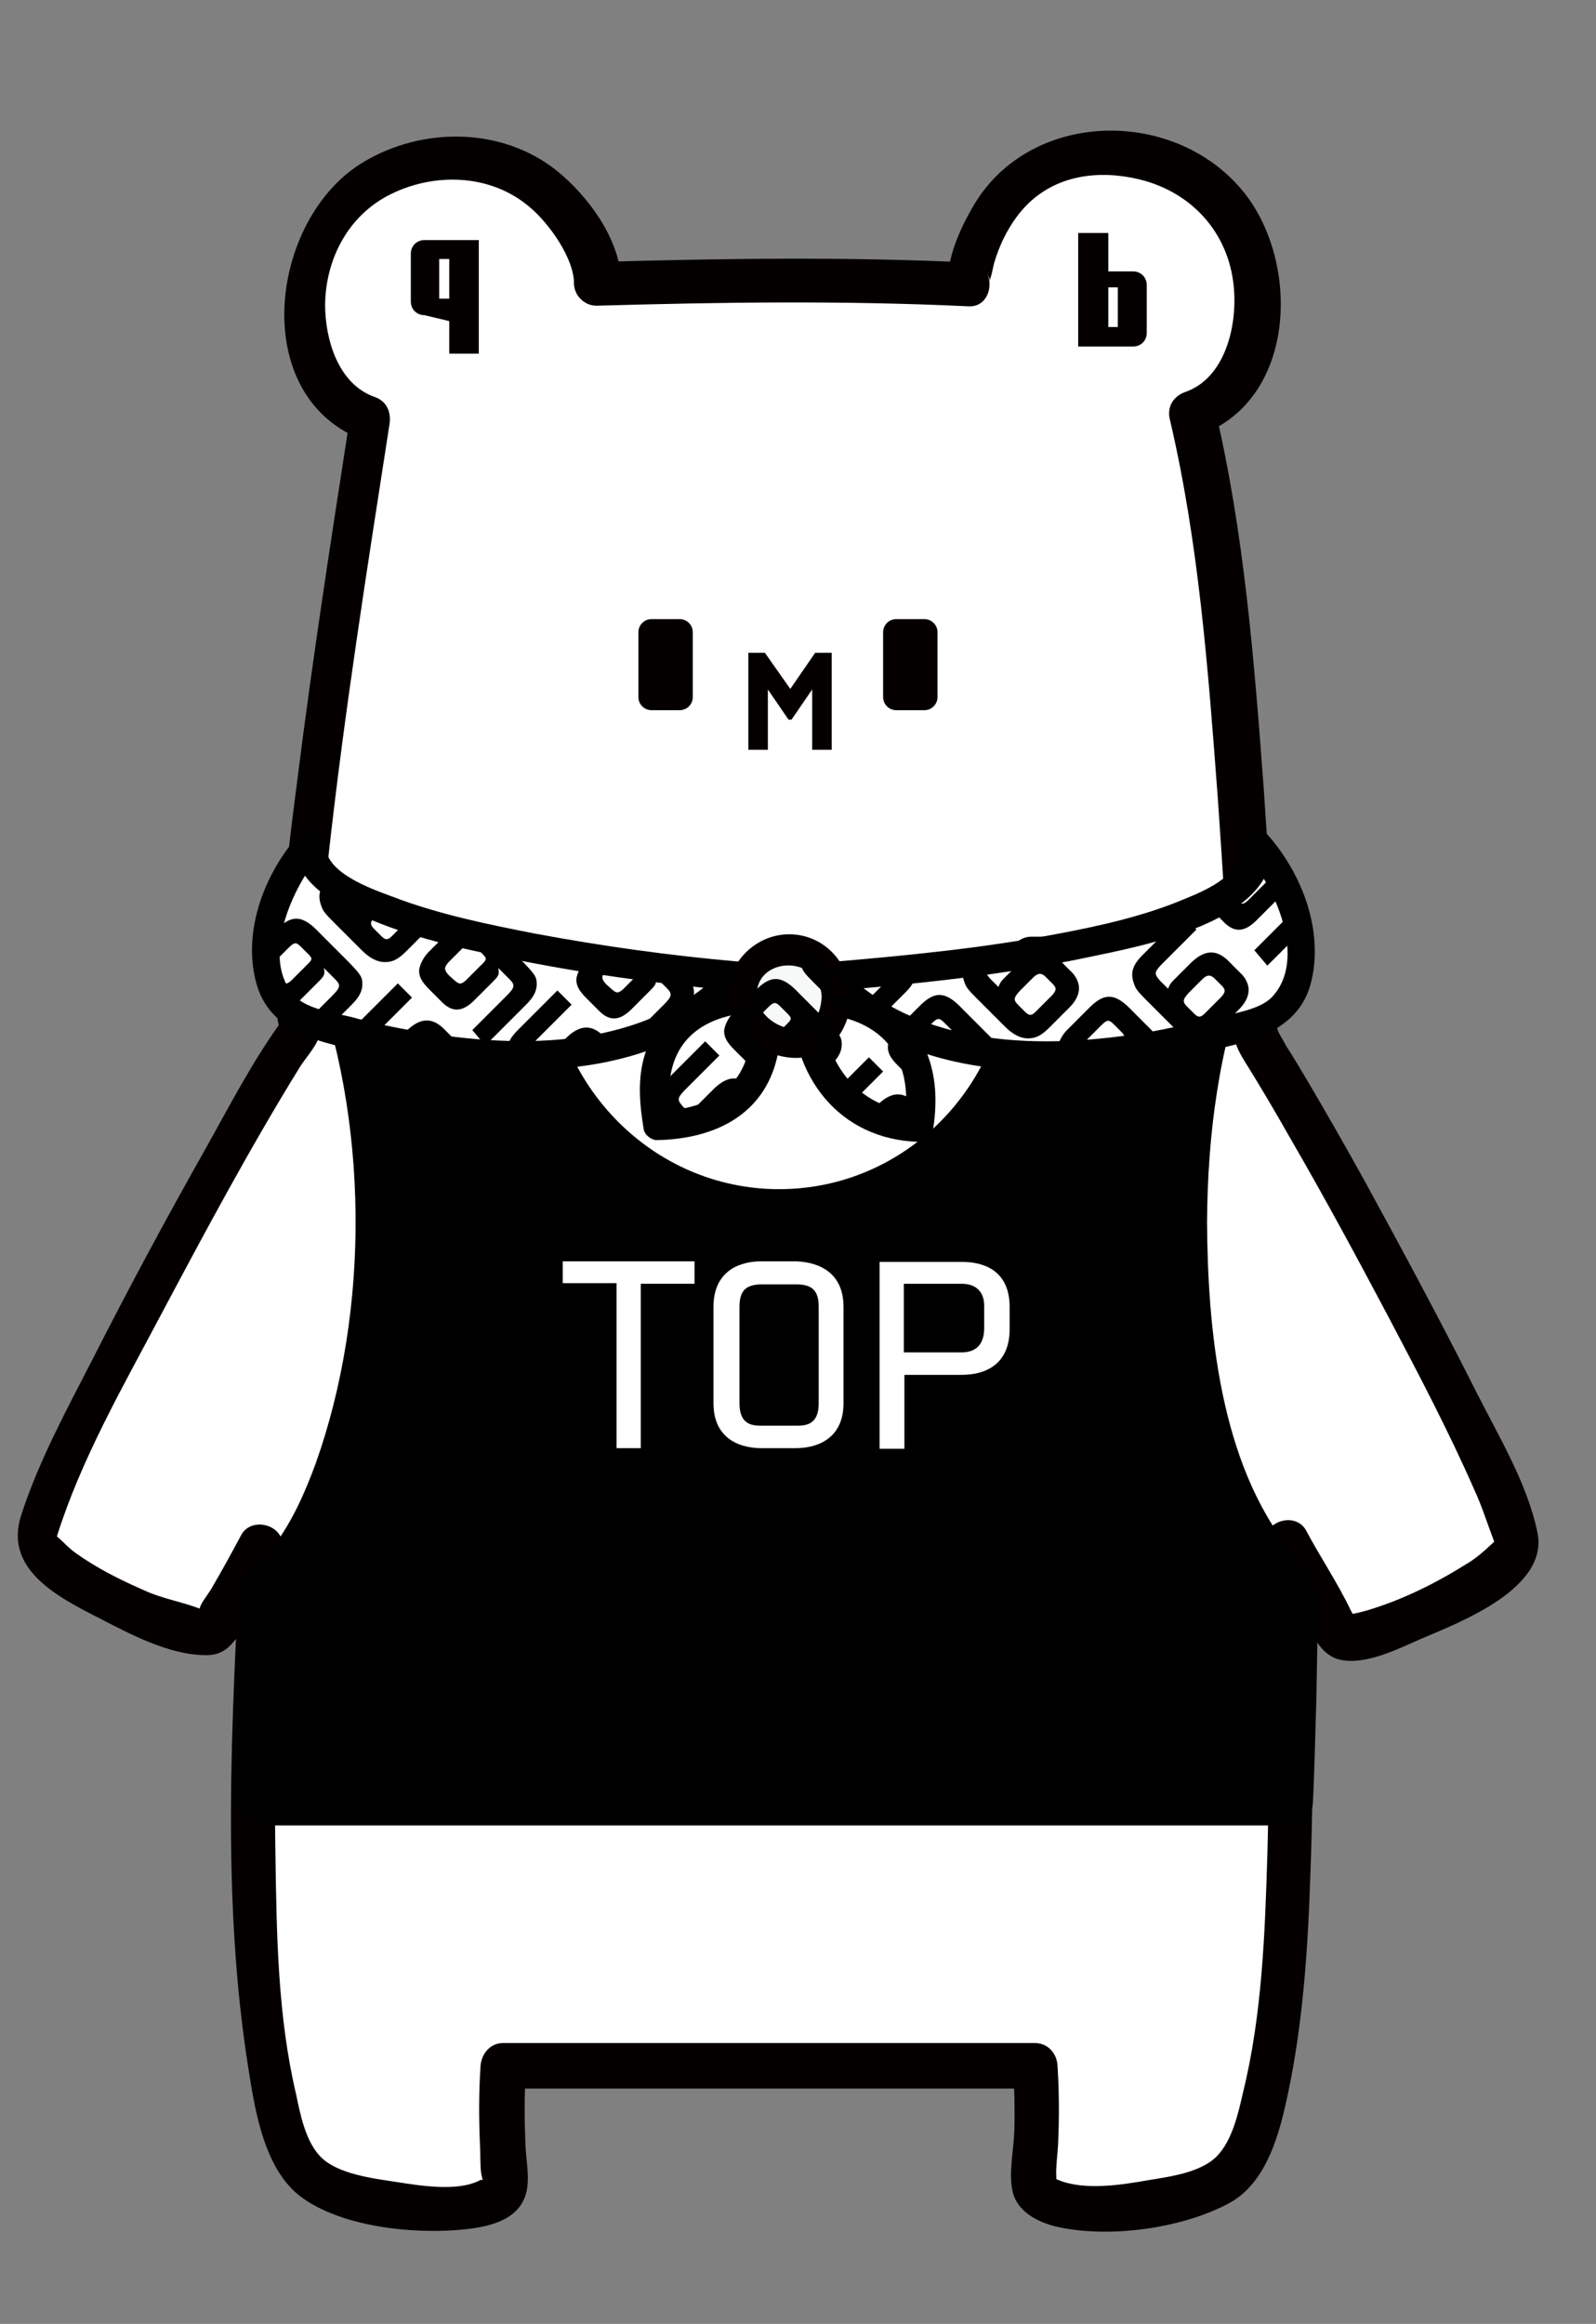 <?xml version="1.0" encoding="utf-8"?>
<!-- Generator: Adobe Illustrator 20.1.0, SVG Export Plug-In . SVG Version: 6.00 Build 0)  -->
<svg version="1.1" id="レイヤー_1" xmlns="http://www.w3.org/2000/svg" xmlns:xlink="http://www.w3.org/1999/xlink" x="0px"
	 y="0px" viewBox="0 0 270 393" style="enable-background:new 0 0 270 393;" xml:space="preserve">
<rect x="0" y="0" width="270" height="393" fill="#808080" stroke="none"/>
<style type="text/css">
	.st0{fill:#FFFFFF;}
	.st1{fill:#040000;}
	.st2{fill:#F7F8F8;}
	.st3{clip-path:url(#SVGID_2_);}
	.st4{fill:#FFFFFF;stroke:#FFFFFF;stroke-miterlimit:10;}
</style>
<g id="ものくま前_1_">
	<g>
		<path class="st0" d="M212.3,173.1c0,0-2.4-69.6-10.4-103.1c0.4-0.1,0.7-0.2,1.1-0.4c13.9-6,15-36.4-7.9-42.6
			c-27.1-7.3-31.4,20.5-30.8,21.1c-19.2-1-43.4-0.7-62.9-0.1c0.2-4.7-8.8-26.5-31.7-20.2c-22.9,6.3-21.9,36.6-7.9,42.6
			c0.3,0.2,0.7,0.3,1.1,0.4c-5.2,33.1-14.7,95.1-11.8,103.1l0,0c-7.2,9.6-46.3,80.8-44.8,86.7c1.5,6,27.4,17.3,29.8,15
			c1.2-1.2,4.9-7.8,8.3-14.2C41.8,310.4,42.1,362.8,54,369c9.4,4.9,32,6.6,31.5,0c-0.4-5.8-0.7-13.2-0.2-19.7h89.9
			c0.5,6.5,0.1,13.9-0.2,19.7c-0.4,6.6,22.1,4.9,31.5,0c11.9-6.2,13-59.1,11.2-108.2c3.6,6.8,7.8,14.4,9.1,15.6
			c2.4,2.4,28.3-9,29.8-15c1.5-5.9-36-74.2-44.3-86c-0.1-1-0.1-1.5-0.1-1.5V173.1z"/>
		<g>
			<path class="st1" d="M216,173.1c-0.5-13.2-1.3-26.4-2.2-39.6c-1.6-21.5-3.3-43.5-8.3-64.5c-0.9,1.5-1.7,3.1-2.6,4.6
				c16.6-5.9,17.2-29.7,7.1-41.6c-11.8-13.9-35.7-13.3-45.2,2.6c-2.2,3.7-5.8,10.9-3.8,15.4c1.1-1.9,2.2-3.8,3.2-5.6
				c-20.9-1-41.9-0.7-62.9-0.1c1.3,1.3,2.5,2.5,3.8,3.8c0.1-7.3-5.6-15-11-19.3c-9.2-7.3-22.6-7.4-32.6-1.4
				c-16,9.5-19.8,40,0.4,47.2c-0.9-1.5-1.7-3.1-2.6-4.6c-3.2,20.6-6.4,41.2-9,61.9c-1.2,9.2-2.3,18.3-3,27.6
				c-0.4,4.9-1.3,10.8,0.3,15.6c0.1-1,0.3-1.9,0.4-2.9c-5.1,6.9-9.1,14.7-13.3,22.2c-6.5,11.5-12.8,23.2-18.8,35
				c-4.4,8.6-9.3,17.5-12.3,26.8c-3,9.1,6,13.8,13.1,17.4c5.2,2.7,11.8,6.2,17.8,6.3c2.4,0.1,3.8-0.7,5.3-2.6
				c3.2-4.1,5.5-9.2,7.9-13.8c-2.3-0.6-4.7-1.3-7-1.9c-1.5,29.3-3.3,59.7,1.4,88.7c1.1,7,2.7,16.6,8.8,21.2c7,5.2,19.4,6.4,27.8,5.5
				c3.6-0.4,8.2-1.3,9.9-5c1.3-2.7,0.4-6.3,0.3-9.2c-0.2-4.5-0.2-9,0.1-13.4c-1.3,1.3-2.5,2.5-3.8,3.8c26.2,0,52.4,0,78.6,0
				c3.8,0,7.6,0,11.4,0c-1.3-1.3-2.5-2.5-3.8-3.8c0.2,3.6,0.3,7.3,0.2,10.9c-0.1,3.2-1,7.2-0.3,10.3c0.8,3.4,4.1,5.1,7.2,5.9
				c8.9,2.1,21.4,0.4,29.4-3.9c6.5-3.5,8.6-12,10-18.6c2.6-12.3,3.4-25.1,3.8-37.6c0.7-18.5,0.3-36.9-0.3-55.4
				c-2.3,0.6-4.7,1.3-7,1.9c2.3,4.3,4.6,8.7,7.2,12.9c1.2,2,2.4,4.1,4.8,4.8c4.4,1.2,10.2-1.8,14.1-3.5c6.6-2.8,21.5-8.5,19.6-17.9
				c-1.7-8.4-6.8-16.7-10.6-24.3c-6-11.9-12.3-23.6-18.7-35.3c-3.1-5.6-6.3-11.2-9.6-16.8c-1.2-2-2.3-3.9-3.6-5.9
				C216.5,174.8,216,174.5,216,173.1c0-4.8-7.5-4.8-7.5,0c0,3.7,1.7,5.7,3.5,8.7c2.2,3.6,4.3,7.2,6.4,10.9
				c5.8,10,11.3,20.2,16.7,30.4c5,9.5,10,19,14.3,28.8c1.3,2.8,2.2,5.7,3.3,8.6c0.6,1.4,0.1,0.2,0.1,0.2c-1.6,1.5-3,2.8-4.9,3.9
				c-5.1,3.2-10.8,6-16.5,7.7c-1,0.3-1.9,0.5-2.9,0.7c-0.1,0-0.9,0.1-0.2,0.1c1.3,0,0.9,0.7,0.2-0.8c-2.2-4.6-5.1-8.9-7.5-13.4
				c-1.7-3.3-7.1-1.8-7,1.9c0.6,17.6,0.9,35.3,0.4,52.9c-0.4,13.3-0.9,27.1-4.1,40.1c-0.8,3.5-1.8,8.1-4.4,10.8
				c-2.7,2.8-8,3.5-11.7,4.1c-4.5,0.8-10.9,1.8-15.3-0.1c-1.1-0.5-0.1,0.8-0.2-0.4c-0.1-1.8,0.2-3.7,0.3-5.5
				c0.2-4.5,0.2-8.9-0.1-13.4c-0.1-2-1.6-3.8-3.8-3.8c-26.2,0-52.4,0-78.6,0c-3.8,0-7.6,0-11.4,0c-2.1,0-3.6,1.7-3.8,3.8
				c-0.3,4.5-0.3,8.9-0.1,13.4c0.1,1.5,0,3.3,0.2,4.8c0.4,2.3,0.6,0.8-0.2,1.2c-3.8,2-10.2,0.9-14.1,0.3c-3.9-0.6-10-1.3-12.9-4.3
				c-2.5-2.6-3.4-7.1-4.1-10.5c-3.1-13.1-3.3-26.9-3.5-40.3c-0.3-17.5,0.3-35,1.2-52.4c0.2-3.7-5.3-5.1-7-1.9c-1.6,3-3.3,6.1-5,9
				c-0.5,0.9-1.7,2.3-2,3.3c-0.4,1.6,0.2,0.2,0.4,0.3c-3.2-1.3-6.7-1.8-9.9-3.3c-3.9-1.7-7.9-3.7-11.4-6.2c-1.2-0.8-2.2-2-3.3-2.9
				c-0.1-0.1-0.1,0.6,0,0.1c4.1-13.1,11.2-25.4,17.6-37.5c7.5-14.1,15.1-28.3,23.5-41.9c1-1.6,2.7-3.4,3.3-5.2
				c0.7-2-0.2-4.2-0.2-6.3c-0.1-7.9,0.9-15.8,1.7-23.6c2.7-24.6,6.6-49.2,10.4-73.7c0.3-2.1-0.5-3.9-2.6-4.6
				c-6.1-2.2-8.3-9.7-8.3-15.6c0.1-7.6,3.8-14.8,10.6-18.4c7.6-4,17.4-3.8,24.1,2c3.4,2.9,7.4,8.7,7.4,12.8c0,2,1.7,3.8,3.8,3.8
				c20.9-0.6,41.9-0.9,62.9,0.1c3.1,0.2,4.3-3.2,3.2-5.6c0.9,1.9,0.3,1.5,0.6,0.7c0.3-0.9,0.4-1.9,0.7-2.8c0.8-2.6,2-5.1,3.6-7.3
				c5-6.9,13.1-8.4,21.1-6.4c8.7,2.2,14.8,9,15.7,17.9c0.7,6.5-1.3,15.6-8.2,18c-2,0.7-3.1,2.5-2.6,4.6c4.9,20.8,6.5,42.5,8.1,63.8
				c0.9,12.8,1.7,25.6,2.2,38.4C208.7,177.9,216.2,178,216,173.1z"/>
		</g>
	</g>
	<g>
		<path class="st1" d="M133.7,116.5l4.2-6.1h2.8v16.4h-3.3v-10.2l-3.5,5.1h-0.5l-3.5-5.1v10.2h-3.3v-16.4h2.8L133.7,116.5z"/>
	</g>
	<path class="st1" d="M78.7,40.6H76h-4.2c-1.3,0-2.3,1-2.3,2.3V51c0,1.3,1,2.3,2.3,2.3l4.2,1v5.5H81V51v-8.1v-2.3H78.7z M74.3,50.5
		v-6.7H76v6.7H74.3z"/>
	<path class="st1" d="M184.7,58.6h2.8h4.2c1.3,0,2.3-1,2.3-2.3v-8.1c0-1.3-1-2.3-2.3-2.3h-4.2v-6.5h-5.1v8.8v8.1v2.3H184.7z
		 M189.1,48.6v6.7h-1.6v-6.7H189.1z"/>
	<path class="st1" d="M115,104.7h-4.8c-1.2,0-2.2,1-2.2,2.2v11c0,1.2,1,2.2,2.2,2.2h4.8c1.2,0,2.2-1,2.2-2.2v-11
		C117.2,105.7,116.2,104.7,115,104.7z"/>
	<path class="st1" d="M156.4,104.7h-4.8c-1.2,0-2.2,1-2.2,2.2v11c0,1.2,1,2.2,2.2,2.2h4.8c1.2,0,2.2-1,2.2-2.2v-11
		C158.6,105.7,157.6,104.7,156.4,104.7z"/>
	<g>
		<path d="M200.5,206.6c0-17.1,2.8-32.7,7.4-44.5l-33.4,0c0,23.5-19.1,42.6-42.7,42.6c-23.5,0-42.6-19-42.7-42.6l-33,0
			c4.6,11.7,7.4,27.3,7.4,44.3c0,28.8-8,53.3-19.1,62.4c-0.6,15.2-1.1,33.8-0.2,36h174.1c0,0,0.8-19.4,0.8-36.4
			C208.2,259.2,200.5,235,200.5,206.6z"/>
		<g>
			<path d="M204.2,206.6c0.1-14.8,2-29.6,7.3-43.5c0.9-2.3-1.4-4.7-3.6-4.7c-11.1,0-22.3,0-33.4,0c-2.1,0-3.7,1.7-3.8,3.8
				c-0.4,21.2-17.4,38.9-38.9,38.9c-21.4,0-38.5-17.7-38.9-38.8c0-2-1.7-3.8-3.8-3.8c-11,0-22,0-33,0c-2.2,0-4.5,2.4-3.6,4.7
				c9.9,25.9,10.2,58.2,0.9,84.3c-1.8,4.9-4,9.9-7.2,14.1c-1.3,1.7-3.2,3-4.4,4.7c-1.6,2.2-1.2,5-1.3,7.6
				c-0.2,6.9-0.5,13.8-0.5,20.7c0,3.6-0.5,7.8,0.6,11.3c0.5,1.6,1.9,2.8,3.6,2.8c19.5,0,39.1,0,58.6,0c31.3,0,62.7,0,94,0
				c7.2,0,14.3,0,21.5,0c2.1,0,3.7-1.7,3.8-3.8c0.3-5.9,0.4-11.9,0.6-17.8c0.1-5.3,0.2-10.7,0.2-16c0-4.6-1.9-5.4-4.5-8.8
				C206.4,247.5,204.3,224.8,204.2,206.6c0-4.8-7.5-4.8-7.5,0c0.1,13.4,1.6,27,5.6,39.8c2.8,9,7,18.4,14.1,24.8
				c-0.4-0.9-0.7-1.8-1.1-2.7c0,12.1-0.3,24.3-0.8,36.4c1.3-1.3,2.5-2.5,3.8-3.8c-19.5,0-39.1,0-58.6,0c-31.3,0-62.7,0-94,0
				c-7.2,0-14.3,0-21.5,0c1.2,0.9,2.4,1.8,3.6,2.8c-1.2-3.8-0.4-9-0.3-12.9c0.1-7.4,0.4-14.8,0.6-22.1c-0.4,0.9-0.7,1.8-1.1,2.7
				C59.7,260.9,64,241.6,66,226c2.8-21.4,1.5-44.4-6.3-64.7c-1.2,1.6-2.4,3.2-3.6,4.7c11,0,22,0,33,0c-1.3-1.3-2.5-2.5-3.8-3.8
				c0.5,25.2,20.9,46.3,46.4,46.3c25.6,0,46-21.1,46.4-46.4c-1.3,1.3-2.5,2.5-3.8,3.8c11.1,0,22.3,0,33.4,0
				c-1.2-1.6-2.4-3.2-3.6-4.7c-5.5,14.4-7.5,30.1-7.6,45.5C196.7,211.4,204.2,211.4,204.2,206.6z"/>
		</g>
	</g>
	<g id="風呂敷_1_">
		<g>
			<g>
				<path class="st0" d="M124.8,165.1c0,0-74.1-6.4-72.1-22.5c0,0-9.3,10.2-7.1,21.7c0.7,3.6,2.4,6.9,5.8,8
					C65.1,176.6,105.2,186.7,124.8,165.1z"/>
				<g>
					<path d="M124.8,162.6c-11.5-1-22.9-2.6-34.2-4.7c-8.2-1.6-16.5-3.3-24.3-6.3c-3.5-1.3-11.6-4.1-11.2-8.9
						c0.2-2.1-2.9-3.3-4.3-1.8c-6,6.6-9.9,16.6-7.4,25.5c2.6,9.3,13.3,10.4,21.5,12c20.6,4.2,46,5,61.6-11.5
						c2.2-2.3-1.3-5.9-3.5-3.5c-13.3,14.1-34.7,14.1-52.5,11c-3.7-0.6-7.4-1.4-11-2.4c-2.9-0.7-7.4-1.3-9.6-3.5
						c-6-6.3-0.4-18.7,4.4-24.1c-1.4-0.6-2.8-1.2-4.3-1.8c-0.5,5.8,5.4,9.5,10,11.7c7.9,3.8,16.7,5.8,25.3,7.6
						c13,2.7,26.2,4.5,39.4,5.7C128,167.9,128,162.9,124.8,162.6z"/>
				</g>
			</g>
			<g>
				<path class="st0" d="M140.5,165.1c10.6-0.9,74.3-5.5,72.1-22.5c0,0,9.3,10.2,7.1,21.7c-0.7,3.6-2.4,6.9-5.8,8
					C200.2,176.6,160.1,186.7,140.5,165.1z"/>
				<g>
					<path d="M140.5,167.6c14.6-1.2,29.2-2.7,43.5-5.7c8.9-1.9,32.3-6,31.1-19.2c-1.4,0.6-2.8,1.2-4.3,1.8
						c4.9,5.4,10.4,17.7,4.4,24.1c-2.1,2.2-6.7,2.8-9.6,3.5c-3.6,0.9-7.3,1.7-11,2.4c-17.8,3-39.2,3-52.5-11
						c-2.2-2.3-5.7,1.2-3.5,3.5c15.6,16.6,41,15.7,61.6,11.5c8.1-1.7,18.9-2.7,21.5-12c2.4-8.9-1.4-18.8-7.4-25.5
						c-1.4-1.5-4.5-0.4-4.3,1.8c0.4,4.9-5.6,7.6-9.3,9.1c-7,3-14.7,4.7-22.2,6.1c-12.6,2.4-25.3,3.6-38.1,4.7
						C137.3,162.9,137.3,167.9,140.5,167.6z"/>
				</g>
			</g>
			<g>
				<g>
					<path class="st0" d="M136.8,168.8c22.9,0.3,18.7,21.4,18.7,21.4l-0.1,0.4c-19.8-0.2-18.9-21.9-18.9-21.8L136.8,168.8z"/>
					<g>
						<path d="M136.8,171.3c7.3,0.2,14.1,2.8,16,10.4c0.7,2.8,0.6,6,0.3,8.2c0.8-0.6,1.6-1.2,2.4-1.8c-10.8-0.4-16.7-9.1-16.4-19.3
							c-0.8,0.8-1.7,1.7-2.5,2.5C136.6,171.3,136.7,171.3,136.8,171.3c3.2,0.1,3.2-4.9,0-5c-0.1,0-0.2,0-0.3,0
							c-1.4,0-2.5,1.2-2.5,2.5c-0.3,13.1,7.9,23.9,21.4,24.3c1,0,2.2-0.8,2.4-1.8c0.7-4.2,0.7-8.6-0.8-12.7
							c-3.1-8.8-11.5-12.1-20.3-12.3C133.6,166.2,133.6,171.2,136.8,171.3z"/>
					</g>
				</g>
				<g>
					<path class="st0" d="M128.8,168.5c-22.9,0.3-17.6,21.4-17.6,21.4l0.1,0.4c22.9-0.3,17.8-21.8,17.8-21.8L128.8,168.5z"/>
					<g>
						<path d="M128.8,166c-8.6,0.2-17,3.5-19.7,12.3c-1.3,4.2-0.9,8.4-0.2,12.7c0.2,1,1.4,1.9,2.4,1.8c8.5-0.2,16.6-3.4,19.6-12
							c1.4-4.1,1.5-8.8,0.6-13c-0.2-1-1.3-1.9-2.4-1.8C128.9,166,128.8,166,128.8,166c-3.2,0.1-3.2,5.1,0,5c0.1,0,0.2,0,0.3,0
							c-0.8-0.6-1.6-1.2-2.4-1.8c0.6,2.7,0.6,5.8-0.1,8.6c-1.7,7.4-8.3,9.9-15.3,10.1c0.8,0.6,1.6,1.2,2.4,1.8
							c-0.4-2.8-0.8-5.4-0.2-8.2c1.5-7.7,8.2-10.2,15.3-10.4C132,170.9,132,165.9,128.8,166z"/>
					</g>
				</g>
				<g>
					<path class="st2" d="M141.5,168.5c0,4.4-2.4,8-6.8,8c-4.4,0-9.1-3.6-9.1-8c0-4.4,3.6-8,8-8
						C137.9,160.6,141.5,164.1,141.5,168.5z"/>
					<g>
						<path class="st1" d="M139,168.5c-0.1,2.7-1.2,5.4-4.3,5.5c-2.8,0.1-6.1-2.1-6.6-5C127.1,161.8,138.6,161.1,139,168.5
							c0.2,3.2,5.2,3.2,5,0c-0.3-5.7-4.6-10.5-10.5-10.5c-5.8,0-10.7,5-10.4,10.9c0.3,5.6,5.8,9.8,11.2,10c6.1,0.2,9.5-4.8,9.7-10.4
							C144.1,165.3,139.1,165.3,139,168.5z"/>
					</g>
				</g>
			</g>
		</g>
		<g>
			<defs>
				<path id="SVGID_1_" d="M51.4,171.3c-3.5-1.1-5.1-4.4-5.8-8c-2.3-11.5,7.1-21.7,7.1-21.7c-2,16.1,72.1,22.5,72.1,22.5
					C105.2,185.7,65.1,175.6,51.4,171.3z M213.9,171.3c3.5-1.1,5.1-4.4,5.8-8c2.3-11.5-7.1-21.7-7.1-21.7
					c2.1,17-61.6,21.5-72.1,22.5C160.1,185.7,200.2,175.6,213.9,171.3z M135.5,167.8c0,0-0.9,21.6,18.9,21.8l0.1-0.4
					c0,0,4.2-21.1-18.7-21.4L135.5,167.8z M127.8,167.5c-22.9,0.3-17.6,21.4-17.6,21.4l0.1,0.4c22.9-0.3,17.8-21.8,17.8-21.8
					L127.8,167.5z M132.5,159.6c-4.4,0-8,3.6-8,8c0,4.4,4.7,8,9.1,8c4.4,0,6.8-3.6,6.8-8C140.5,163.1,136.9,159.6,132.5,159.6z"/>
			</defs>
			<clipPath id="SVGID_2_">
				<use xlink:href="#SVGID_1_"  style="overflow:visible;"/>
			</clipPath>
			<g class="st3">
				<g>
					<path d="M50.4,174.2l5.7-5.7c1.5-1.5,1.6-1.9,0.6-2.9l-1.9-1.9c0.2,1.2,0.1,1.3-1.2,2.6l-3,3c-1.9,1.8-3.5,1.9-5.2,0.3
						l-2.2-2.2c-1.4-1.4-1.8-2.2-1.8-3.3c0.1-1,0.8-2.3,1.6-3.1l4-4c2.5-2.4,4.3-2.2,7.1,0.8l5,5c1.9,2,2.2,2.4,2.2,3.6
						c0,1.2-0.5,2.2-1.8,3.5l-6.9,6.9L50.4,174.2z M47.4,165.8c0.8,0.7,1.1,0.7,1.9,0l2.9-2.9c0.7-0.7,0.6-0.9-0.1-1.6l-1.2-1.2
						c-0.8-0.8-1.1-0.8-2.1,0.2l-2.4,2.4c-0.8,0.9-0.8,1.3,0,2.2L47.4,165.8z"/>
					<path d="M64.9,144l-6,6c-1.1,1.2-1.2,1.5-0.1,2.7l1.3,1.3c0.3-0.7,0.4-0.9,0.9-1.4l2.6-2.6c2.4-2.5,4.4-2.8,6.5-0.9l2.6,2.6
						c1.6,1.9,1.3,3.9-0.6,5.8l-3.3,3.3c-1.5,1.5-2.4,1.9-3.7,1.9c-1.3,0-2.6-0.7-3.9-2l-4.8-4.8c-1.4-1.4-1.5-1.6-1.8-2.1
						c-1-2.2-0.7-3.6,1.2-5.5l6.7-6.7L64.9,144z M69.1,155.5c0.7-0.8,0.8-1.2,0.1-1.9l-1.2-1.2c-0.7-0.7-1.3-0.7-2.1,0.1l-2.3,2.3
						c-1,1.1-1.1,1.5-0.3,2.3l1.2,1.2c0.7,0.7,1.1,0.7,1.8,0L69.1,155.5z"/>
				</g>
				<g>
					<path d="M82.2,200.1l5.7-5.7c1.5-1.5,1.6-1.9,0.6-2.9l-1.9-1.9c0.2,1.2,0.1,1.3-1.2,2.6l-3,3c-1.9,1.8-3.5,1.9-5.2,0.3
						l-2.2-2.2c-1.4-1.4-1.8-2.2-1.8-3.3c0.1-1,0.8-2.3,1.6-3.1l4-4c2.5-2.4,4.3-2.2,7.1,0.8l5,5c1.9,2,2.2,2.4,2.2,3.6
						c0,1.2-0.5,2.2-1.8,3.5l-6.9,6.9L82.2,200.1z M79.2,191.6c0.8,0.7,1.1,0.7,1.9,0l2.9-2.9c0.7-0.7,0.6-0.9-0.1-1.6l-1.2-1.2
						c-0.8-0.8-1.1-0.8-2.1,0.2l-2.4,2.4c-0.8,0.9-0.8,1.3,0,2.2L79.2,191.6z"/>
					<path d="M96.7,169.9l-6,6c-1.1,1.2-1.2,1.5-0.1,2.7l1.3,1.3c0.3-0.7,0.4-0.9,0.9-1.4l2.6-2.6c2.4-2.5,4.4-2.8,6.5-0.9l2.6,2.6
						c1.6,1.9,1.3,3.9-0.6,5.8l-3.3,3.3c-1.5,1.5-2.4,1.9-3.7,1.9c-1.3,0-2.6-0.7-3.9-2l-4.8-4.8c-1.4-1.4-1.5-1.6-1.8-2.1
						c-1-2.2-0.7-3.6,1.2-5.5l6.7-6.7L96.7,169.9z M101,181.3c0.7-0.8,0.8-1.2,0.1-1.9l-1.2-1.2c-0.7-0.7-1.3-0.7-2.1,0.1l-2.3,2.3
						c-1,1.1-1.1,1.5-0.3,2.3l1.2,1.2c0.7,0.7,1.1,0.7,1.8,0L101,181.3z"/>
				</g>
				<g>
					<path d="M106.5,175.7l5.7-5.7c1.5-1.5,1.6-1.9,0.6-2.9l-1.9-1.9c0.2,1.2,0.1,1.3-1.2,2.6l-3,3c-1.9,1.8-3.5,1.9-5.2,0.3
						l-2.2-2.2c-1.4-1.4-1.8-2.2-1.8-3.3c0.1-1,0.8-2.3,1.6-3.1l4-4c2.5-2.4,4.3-2.2,7.1,0.8l5,5c1.9,2,2.2,2.4,2.2,3.6
						c0,1.2-0.5,2.2-1.8,3.5l-6.9,6.9L106.5,175.7z M103.5,167.3c0.8,0.7,1.1,0.7,1.9,0l2.9-2.9c0.7-0.7,0.6-0.9-0.1-1.6l-1.2-1.2
						c-0.8-0.8-1.1-0.8-2.1,0.2l-2.4,2.4c-0.8,0.9-0.8,1.3,0,2.2L103.5,167.3z"/>
					<path d="M121.1,145.5l-6,6c-1.1,1.2-1.2,1.5-0.1,2.7l1.3,1.3c0.3-0.7,0.4-0.9,0.9-1.4l2.6-2.6c2.4-2.5,4.4-2.8,6.5-0.9l2.6,2.6
						c1.6,1.9,1.3,3.9-0.6,5.8l-3.3,3.3c-1.5,1.5-2.4,1.9-3.7,1.9c-1.3,0-2.6-0.7-3.9-2l-4.8-4.8c-1.4-1.4-1.5-1.6-1.8-2.1
						c-1-2.2-0.7-3.6,1.2-5.5l6.7-6.7L121.1,145.5z M125.3,157c0.7-0.8,0.8-1.2,0.1-1.9l-1.2-1.2c-0.7-0.7-1.3-0.7-2.1,0.1l-2.3,2.3
						c-1,1.1-1.1,1.5-0.3,2.3l1.2,1.2c0.7,0.7,1.1,0.7,1.8,0L125.3,157z"/>
				</g>
				<g>
					<path d="M107.2,208.7l5.7-5.7c1.5-1.5,1.6-1.9,0.6-2.9l-1.9-1.9c0.2,1.2,0.1,1.3-1.2,2.6l-3,3c-1.9,1.8-3.5,1.9-5.2,0.3
						l-2.2-2.2c-1.4-1.4-1.8-2.2-1.8-3.3c0.1-1,0.8-2.3,1.6-3.1l4-4c2.5-2.4,4.3-2.2,7.1,0.8l5,5c1.9,2,2.2,2.4,2.2,3.6
						c0,1.2-0.5,2.2-1.8,3.5l-6.9,6.9L107.2,208.7z M104.2,200.3c0.8,0.7,1.1,0.7,1.9,0l2.9-2.9c0.7-0.7,0.6-0.9-0.1-1.6l-1.2-1.2
						c-0.8-0.8-1.1-0.8-2.1,0.2l-2.4,2.4c-0.8,0.9-0.8,1.3,0,2.2L104.2,200.3z"/>
					<path d="M121.7,178.5l-6,6c-1.1,1.2-1.2,1.5-0.1,2.7l1.3,1.3c0.3-0.7,0.4-0.9,0.9-1.4l2.6-2.6c2.4-2.5,4.4-2.8,6.5-0.9l2.6,2.6
						c1.6,1.9,1.3,3.9-0.6,5.8l-3.3,3.3c-1.5,1.5-2.4,1.9-3.7,1.9c-1.3,0-2.6-0.7-3.9-2l-4.8-4.8c-1.4-1.4-1.5-1.6-1.8-2.1
						c-1-2.2-0.7-3.6,1.2-5.5l6.7-6.7L121.7,178.5z M126,190c0.7-0.8,0.8-1.2,0.1-1.9l-1.2-1.2c-0.7-0.7-1.3-0.7-2.1,0.1l-2.3,2.3
						c-1,1.1-1.1,1.5-0.3,2.3l1.2,1.2c0.7,0.7,1.1,0.7,1.8,0L126,190z"/>
				</g>
				<g>
					<path d="M131.5,184.4l5.7-5.7c1.5-1.5,1.6-1.9,0.6-2.9l-1.9-1.9c0.2,1.2,0.1,1.3-1.2,2.6l-3,3c-1.9,1.8-3.5,1.9-5.2,0.3
						l-2.2-2.2c-1.4-1.4-1.8-2.2-1.8-3.3c0.1-1,0.8-2.3,1.6-3.1l4-4c2.5-2.4,4.3-2.2,7.1,0.8l5,5c1.9,2,2.2,2.4,2.2,3.6
						c0,1.2-0.5,2.2-1.8,3.5l-6.9,6.9L131.5,184.4z M128.5,175.9c0.8,0.7,1.1,0.7,1.9,0l2.9-2.9c0.7-0.7,0.6-0.9-0.1-1.6l-1.2-1.2
						c-0.8-0.8-1.1-0.8-2.1,0.2l-2.4,2.4c-0.8,0.9-0.8,1.3,0,2.2L128.5,175.9z"/>
					<path d="M146.1,154.2l-6,6c-1.1,1.2-1.2,1.5-0.1,2.7l1.3,1.3c0.3-0.7,0.4-0.9,0.9-1.4l2.6-2.6c2.4-2.5,4.4-2.8,6.5-0.9l2.6,2.6
						c1.6,1.9,1.3,3.9-0.6,5.8l-3.3,3.3c-1.5,1.5-2.4,1.9-3.7,1.9c-1.3,0-2.6-0.7-3.9-2l-4.8-4.8c-1.4-1.4-1.5-1.6-1.8-2.1
						c-1-2.2-0.7-3.6,1.2-5.5l6.7-6.7L146.1,154.2z M150.3,165.6c0.7-0.8,0.8-1.2,0.1-1.9l-1.2-1.2c-0.7-0.7-1.3-0.7-2.1,0.1
						l-2.3,2.3c-1,1.1-1.1,1.5-0.3,2.3l1.2,1.2c0.7,0.7,1.1,0.7,1.8,0L150.3,165.6z"/>
				</g>
				<g>
					<path d="M134.9,211.4l5.7-5.7c1.5-1.5,1.6-1.9,0.6-2.9l-1.9-1.9c0.2,1.2,0.1,1.3-1.2,2.6l-3,3c-1.9,1.8-3.5,1.9-5.2,0.3
						l-2.2-2.2c-1.4-1.4-1.8-2.2-1.8-3.3c0.1-1,0.8-2.3,1.6-3.1l4-4c2.5-2.4,4.3-2.2,7.1,0.8l5,5c1.9,2,2.2,2.4,2.2,3.6
						c0,1.2-0.5,2.2-1.8,3.5l-6.9,6.9L134.9,211.4z M131.9,202.9c0.8,0.7,1.1,0.7,1.9,0l2.9-2.9c0.7-0.7,0.6-0.9-0.1-1.6l-1.2-1.2
						c-0.8-0.8-1.1-0.8-2.1,0.2l-2.4,2.4c-0.8,0.9-0.8,1.3,0,2.2L131.9,202.9z"/>
					<path d="M149.4,181.2l-6,6c-1.1,1.2-1.2,1.5-0.1,2.7l1.3,1.3c0.3-0.7,0.4-0.9,0.9-1.4l2.6-2.6c2.4-2.5,4.4-2.8,6.5-0.9l2.6,2.6
						c1.6,1.9,1.3,3.9-0.6,5.8l-3.3,3.3c-1.5,1.5-2.4,1.9-3.7,1.9c-1.3,0-2.6-0.7-3.9-2l-4.8-4.8c-1.4-1.4-1.5-1.6-1.8-2.1
						c-1-2.2-0.7-3.6,1.2-5.5l6.7-6.7L149.4,181.2z M153.6,192.6c0.7-0.8,0.8-1.2,0.1-1.9l-1.2-1.2c-0.7-0.7-1.3-0.7-2.1,0.1
						l-2.3,2.3c-1,1.1-1.1,1.5-0.3,2.3l1.2,1.2c0.7,0.7,1.1,0.7,1.8,0L153.6,192.6z"/>
				</g>
				<g>
					<path d="M159.2,187.1l5.7-5.7c1.5-1.5,1.6-1.9,0.6-2.9l-1.9-1.9c0.2,1.2,0.1,1.3-1.2,2.6l-3,3c-1.9,1.8-3.5,1.9-5.2,0.3
						l-2.2-2.2c-1.4-1.4-1.8-2.2-1.8-3.3c0.1-1,0.8-2.3,1.6-3.1l4-4c2.5-2.4,4.3-2.2,7.1,0.8l5,5c1.9,2,2.2,2.4,2.2,3.6
						c0,1.2-0.5,2.2-1.8,3.5l-6.9,6.9L159.2,187.1z M156.2,178.6c0.8,0.7,1.1,0.7,1.9,0l2.9-2.9c0.7-0.7,0.6-0.9-0.1-1.6l-1.2-1.2
						c-0.8-0.8-1.1-0.8-2.1,0.2l-2.4,2.4c-0.8,0.9-0.8,1.3,0,2.2L156.2,178.6z"/>
					<path d="M173.7,156.9l-6,6c-1.1,1.2-1.2,1.5-0.1,2.7l1.3,1.3c0.3-0.7,0.4-0.9,0.9-1.4l2.6-2.6c2.4-2.5,4.4-2.8,6.5-0.9l2.6,2.6
						c1.6,1.9,1.3,3.9-0.6,5.8l-3.3,3.3c-1.5,1.5-2.4,1.9-3.7,1.9c-1.3,0-2.6-0.7-3.9-2l-4.8-4.8c-1.4-1.4-1.5-1.6-1.8-2.1
						c-1-2.2-0.7-3.6,1.2-5.5l6.7-6.7L173.7,156.9z M178,168.3c0.7-0.8,0.8-1.2,0.1-1.9l-1.2-1.2c-0.7-0.7-1.3-0.7-2.1,0.1l-2.3,2.3
						c-1,1.1-1.1,1.5-0.3,2.3l1.2,1.2c0.7,0.7,1.1,0.7,1.8,0L178,168.3z"/>
				</g>
				<g>
					<path d="M163.5,211.7l5.7-5.7c1.5-1.5,1.6-1.9,0.6-2.9l-1.9-1.9c0.2,1.2,0.1,1.3-1.2,2.6l-3,3c-1.9,1.8-3.5,1.9-5.2,0.3
						l-2.2-2.2c-1.4-1.4-1.8-2.2-1.8-3.3c0.1-1,0.8-2.3,1.6-3.1l4-4c2.5-2.4,4.3-2.2,7.1,0.8l5,5c1.9,2,2.2,2.4,2.2,3.6
						c0,1.2-0.5,2.2-1.8,3.5l-6.9,6.9L163.5,211.7z M160.5,203.3c0.8,0.7,1.1,0.7,1.9,0l2.9-2.9c0.7-0.7,0.6-0.9-0.1-1.6l-1.2-1.2
						c-0.8-0.8-1.1-0.8-2.1,0.2l-2.4,2.4c-0.8,0.9-0.8,1.3,0,2.2L160.5,203.3z"/>
					<path d="M178.1,181.5l-6,6c-1.1,1.2-1.2,1.5-0.1,2.7l1.3,1.3c0.3-0.7,0.4-0.9,0.9-1.4l2.6-2.6c2.4-2.5,4.4-2.8,6.5-0.9l2.6,2.6
						c1.6,1.9,1.3,3.9-0.6,5.8l-3.3,3.3c-1.5,1.5-2.4,1.9-3.7,1.9c-1.3,0-2.6-0.7-3.9-2l-4.8-4.8c-1.4-1.4-1.5-1.6-1.8-2.1
						c-1-2.2-0.7-3.6,1.2-5.5l6.7-6.7L178.1,181.5z M182.3,193c0.7-0.8,0.8-1.2,0.1-1.9l-1.2-1.2c-0.7-0.7-1.3-0.7-2.1,0.1l-2.3,2.3
						c-1,1.1-1.1,1.5-0.3,2.3l1.2,1.2c0.7,0.7,1.1,0.7,1.8,0L182.3,193z"/>
				</g>
				<g>
					<path d="M187.9,187.4l5.7-5.7c1.5-1.5,1.6-1.9,0.6-2.9l-1.9-1.9c0.2,1.2,0.1,1.3-1.2,2.6l-3,3c-1.9,1.8-3.5,1.9-5.2,0.3
						l-2.2-2.2c-1.4-1.4-1.8-2.2-1.8-3.3c0.1-1,0.8-2.3,1.6-3.1l4-4c2.5-2.4,4.3-2.2,7.1,0.8l5,5c1.9,2,2.2,2.4,2.2,3.6
						c0,1.2-0.5,2.2-1.8,3.5l-6.9,6.9L187.9,187.4z M184.9,178.9c0.8,0.7,1.1,0.7,1.9,0l2.9-2.9c0.7-0.7,0.6-0.9-0.1-1.6l-1.2-1.2
						c-0.8-0.8-1.1-0.8-2.1,0.2l-2.4,2.4c-0.8,0.9-0.8,1.3,0,2.2L184.9,178.9z"/>
					<path d="M202.4,157.2l-6,6c-1.1,1.2-1.2,1.5-0.1,2.7l1.3,1.3c0.3-0.7,0.4-0.9,0.9-1.4l2.6-2.6c2.4-2.5,4.4-2.8,6.5-0.9l2.6,2.6
						c1.6,1.9,1.3,3.9-0.6,5.8l-3.3,3.3c-1.5,1.5-2.4,1.9-3.7,1.9c-1.3,0-2.6-0.7-3.9-2l-4.8-4.8c-1.4-1.4-1.5-1.6-1.8-2.1
						c-1-2.2-0.7-3.6,1.2-5.5l6.7-6.7L202.4,157.2z M206.6,168.6c0.7-0.8,0.8-1.2,0.1-1.9l-1.2-1.2c-0.7-0.7-1.3-0.7-2.1,0.1
						l-2.3,2.3c-1,1.1-1.1,1.5-0.3,2.3l1.2,1.2c0.7,0.7,1.1,0.7,1.8,0L206.6,168.6z"/>
				</g>
				<g>
					<path d="M212.2,160.7l5.7-5.7c1.5-1.5,1.6-1.9,0.6-2.9l-1.9-1.9c0.2,1.2,0.1,1.3-1.2,2.6l-3,3c-1.9,1.8-3.5,1.9-5.2,0.3
						l-2.2-2.2c-1.4-1.4-1.8-2.2-1.8-3.3c0.1-1,0.8-2.3,1.6-3.1l4-4c2.5-2.4,4.3-2.2,7.1,0.8l5,5c1.9,2,2.2,2.4,2.2,3.6
						c0,1.2-0.5,2.2-1.8,3.5l-6.9,6.9L212.2,160.7z M209.2,152.3c0.8,0.7,1.1,0.7,1.9,0l2.9-2.9c0.7-0.7,0.6-0.9-0.1-1.6l-1.2-1.2
						c-0.8-0.8-1.1-0.8-2.1,0.2l-2.4,2.4c-0.8,0.9-0.8,1.3,0,2.2L209.2,152.3z"/>
					<path d="M226.7,130.5l-6,6c-1.1,1.2-1.2,1.5-0.1,2.7l1.3,1.3c0.3-0.7,0.4-0.9,0.9-1.4l2.6-2.6c2.4-2.5,4.4-2.8,6.5-0.9l2.6,2.6
						c1.6,1.9,1.3,3.9-0.6,5.8l-3.3,3.3c-1.5,1.5-2.4,1.9-3.7,1.9c-1.3,0-2.6-0.7-3.9-2l-4.8-4.8c-1.4-1.4-1.5-1.6-1.8-2.1
						c-1-2.2-0.7-3.6,1.2-5.5l6.7-6.7L226.7,130.5z M231,142c0.7-0.8,0.8-1.2,0.1-1.9l-1.2-1.2c-0.7-0.7-1.3-0.7-2.1,0.1l-2.3,2.3
						c-1,1.1-1.1,1.5-0.3,2.3l1.2,1.2c0.7,0.7,1.1,0.7,1.8,0L231,142z"/>
				</g>
				<g>
					<path d="M79.9,174.2l5.7-5.7c1.5-1.5,1.6-1.9,0.6-2.9l-1.9-1.9c0.2,1.2,0.1,1.3-1.2,2.6l-3,3c-1.9,1.8-3.5,1.9-5.2,0.3
						l-2.2-2.2c-1.4-1.4-1.8-2.2-1.8-3.3c0.1-1,0.8-2.3,1.6-3.1l4-4c2.5-2.4,4.3-2.2,7.1,0.8l5,5c1.9,2,2.2,2.4,2.2,3.6
						c0,1.2-0.5,2.2-1.8,3.5l-6.9,6.9L79.9,174.2z M76.9,165.8c0.8,0.7,1.1,0.7,1.9,0l2.9-2.9c0.7-0.7,0.6-0.9-0.1-1.6l-1.2-1.2
						c-0.8-0.8-1.1-0.8-2.1,0.2l-2.4,2.4c-0.8,0.9-0.8,1.3,0,2.2L76.9,165.8z"/>
					<path d="M94.4,144l-6,6c-1.1,1.2-1.2,1.5-0.1,2.7l1.3,1.3c0.3-0.7,0.4-0.9,0.9-1.4l2.6-2.6c2.4-2.5,4.4-2.8,6.5-0.9l2.6,2.6
						c1.6,1.9,1.3,3.9-0.6,5.8l-3.3,3.3c-1.5,1.5-2.4,1.9-3.7,1.9c-1.3,0-2.6-0.7-3.9-2l-4.8-4.8c-1.4-1.4-1.5-1.6-1.8-2.1
						c-1-2.2-0.7-3.6,1.2-5.5l6.7-6.7L94.4,144z M98.6,155.5c0.7-0.8,0.8-1.2,0.1-1.9l-1.2-1.2c-0.7-0.7-1.3-0.7-2.1,0.1l-2.3,2.3
						c-1,1.1-1.1,1.5-0.3,2.3l1.2,1.2c0.7,0.7,1.1,0.7,1.8,0L98.6,155.5z"/>
				</g>
				<g>
					<path d="M55.2,198.9l5.7-5.7c1.5-1.5,1.6-1.9,0.6-2.9l-1.9-1.9c0.2,1.2,0.1,1.3-1.2,2.6l-3,3c-1.9,1.8-3.5,1.9-5.2,0.3
						l-2.2-2.2c-1.4-1.4-1.8-2.2-1.8-3.3c0.1-1,0.8-2.3,1.6-3.1l4-4c2.5-2.4,4.3-2.2,7.1,0.8l5,5c1.9,2,2.2,2.4,2.2,3.6
						c0,1.2-0.5,2.2-1.8,3.5l-6.9,6.9L55.2,198.9z M52.2,190.4c0.8,0.7,1.1,0.7,1.9,0l2.9-2.9c0.7-0.7,0.6-0.9-0.1-1.6l-1.2-1.2
						c-0.8-0.8-1.1-0.8-2.1,0.2l-2.4,2.4c-0.8,0.9-0.8,1.3,0,2.2L52.2,190.4z"/>
					<path d="M69.7,168.7l-6,6c-1.1,1.2-1.2,1.5-0.1,2.7l1.3,1.3c0.3-0.7,0.4-0.9,0.9-1.4l2.6-2.6c2.4-2.5,4.4-2.8,6.5-0.9l2.6,2.6
						c1.6,1.9,1.3,3.9-0.6,5.8l-3.3,3.3c-1.5,1.5-2.4,1.9-3.7,1.9c-1.3,0-2.6-0.7-3.9-2l-4.8-4.8c-1.4-1.4-1.5-1.6-1.8-2.1
						c-1-2.2-0.7-3.6,1.2-5.5l6.7-6.7L69.7,168.7z M74,180.1c0.7-0.8,0.8-1.2,0.1-1.9l-1.2-1.2c-0.7-0.7-1.3-0.7-2.1,0.1l-2.3,2.3
						c-1,1.1-1.1,1.5-0.3,2.3l1.2,1.2c0.7,0.7,1.1,0.7,1.8,0L74,180.1z"/>
				</g>
			</g>
		</g>
	</g>
</g>
<g>
	<path class="st4" d="M117,216.6h-9.1v27.8h-3.1v-27.9h-9.1v-2.7H117V216.6z"/>
	<path class="st4" d="M142.2,221v16.3c0,6.1-4.8,7.1-7.6,7.1h-5.8c-2.8,0-7.6-1-7.6-7.1V221c0-6.2,4.8-7.2,7.6-7.2h5.8
		C137.4,213.9,142.2,214.9,142.2,221z M134.7,216.7h-5.8c-3.1,0-4.3,1.4-4.3,4.3v16.3c0,4.3,2.9,4.3,4.3,4.3h5.8
		c1.4,0,4.3,0,4.3-4.3V221C139,218.1,137.8,216.7,134.7,216.7z"/>
	<path class="st4" d="M170.3,221v3.8c0,5.9-4.2,7.2-7.6,7.2h-10.2v12.5h-3.2v-30.6h13.4C166.1,213.9,170.3,215.1,170.3,221z
		 M162.7,216.6h-10.3v12.6h10.3c2.8,0,4.3-1.7,4.3-4.6v-3.5C167.1,218.3,165.5,216.6,162.7,216.6z"/>
</g>
</svg>
